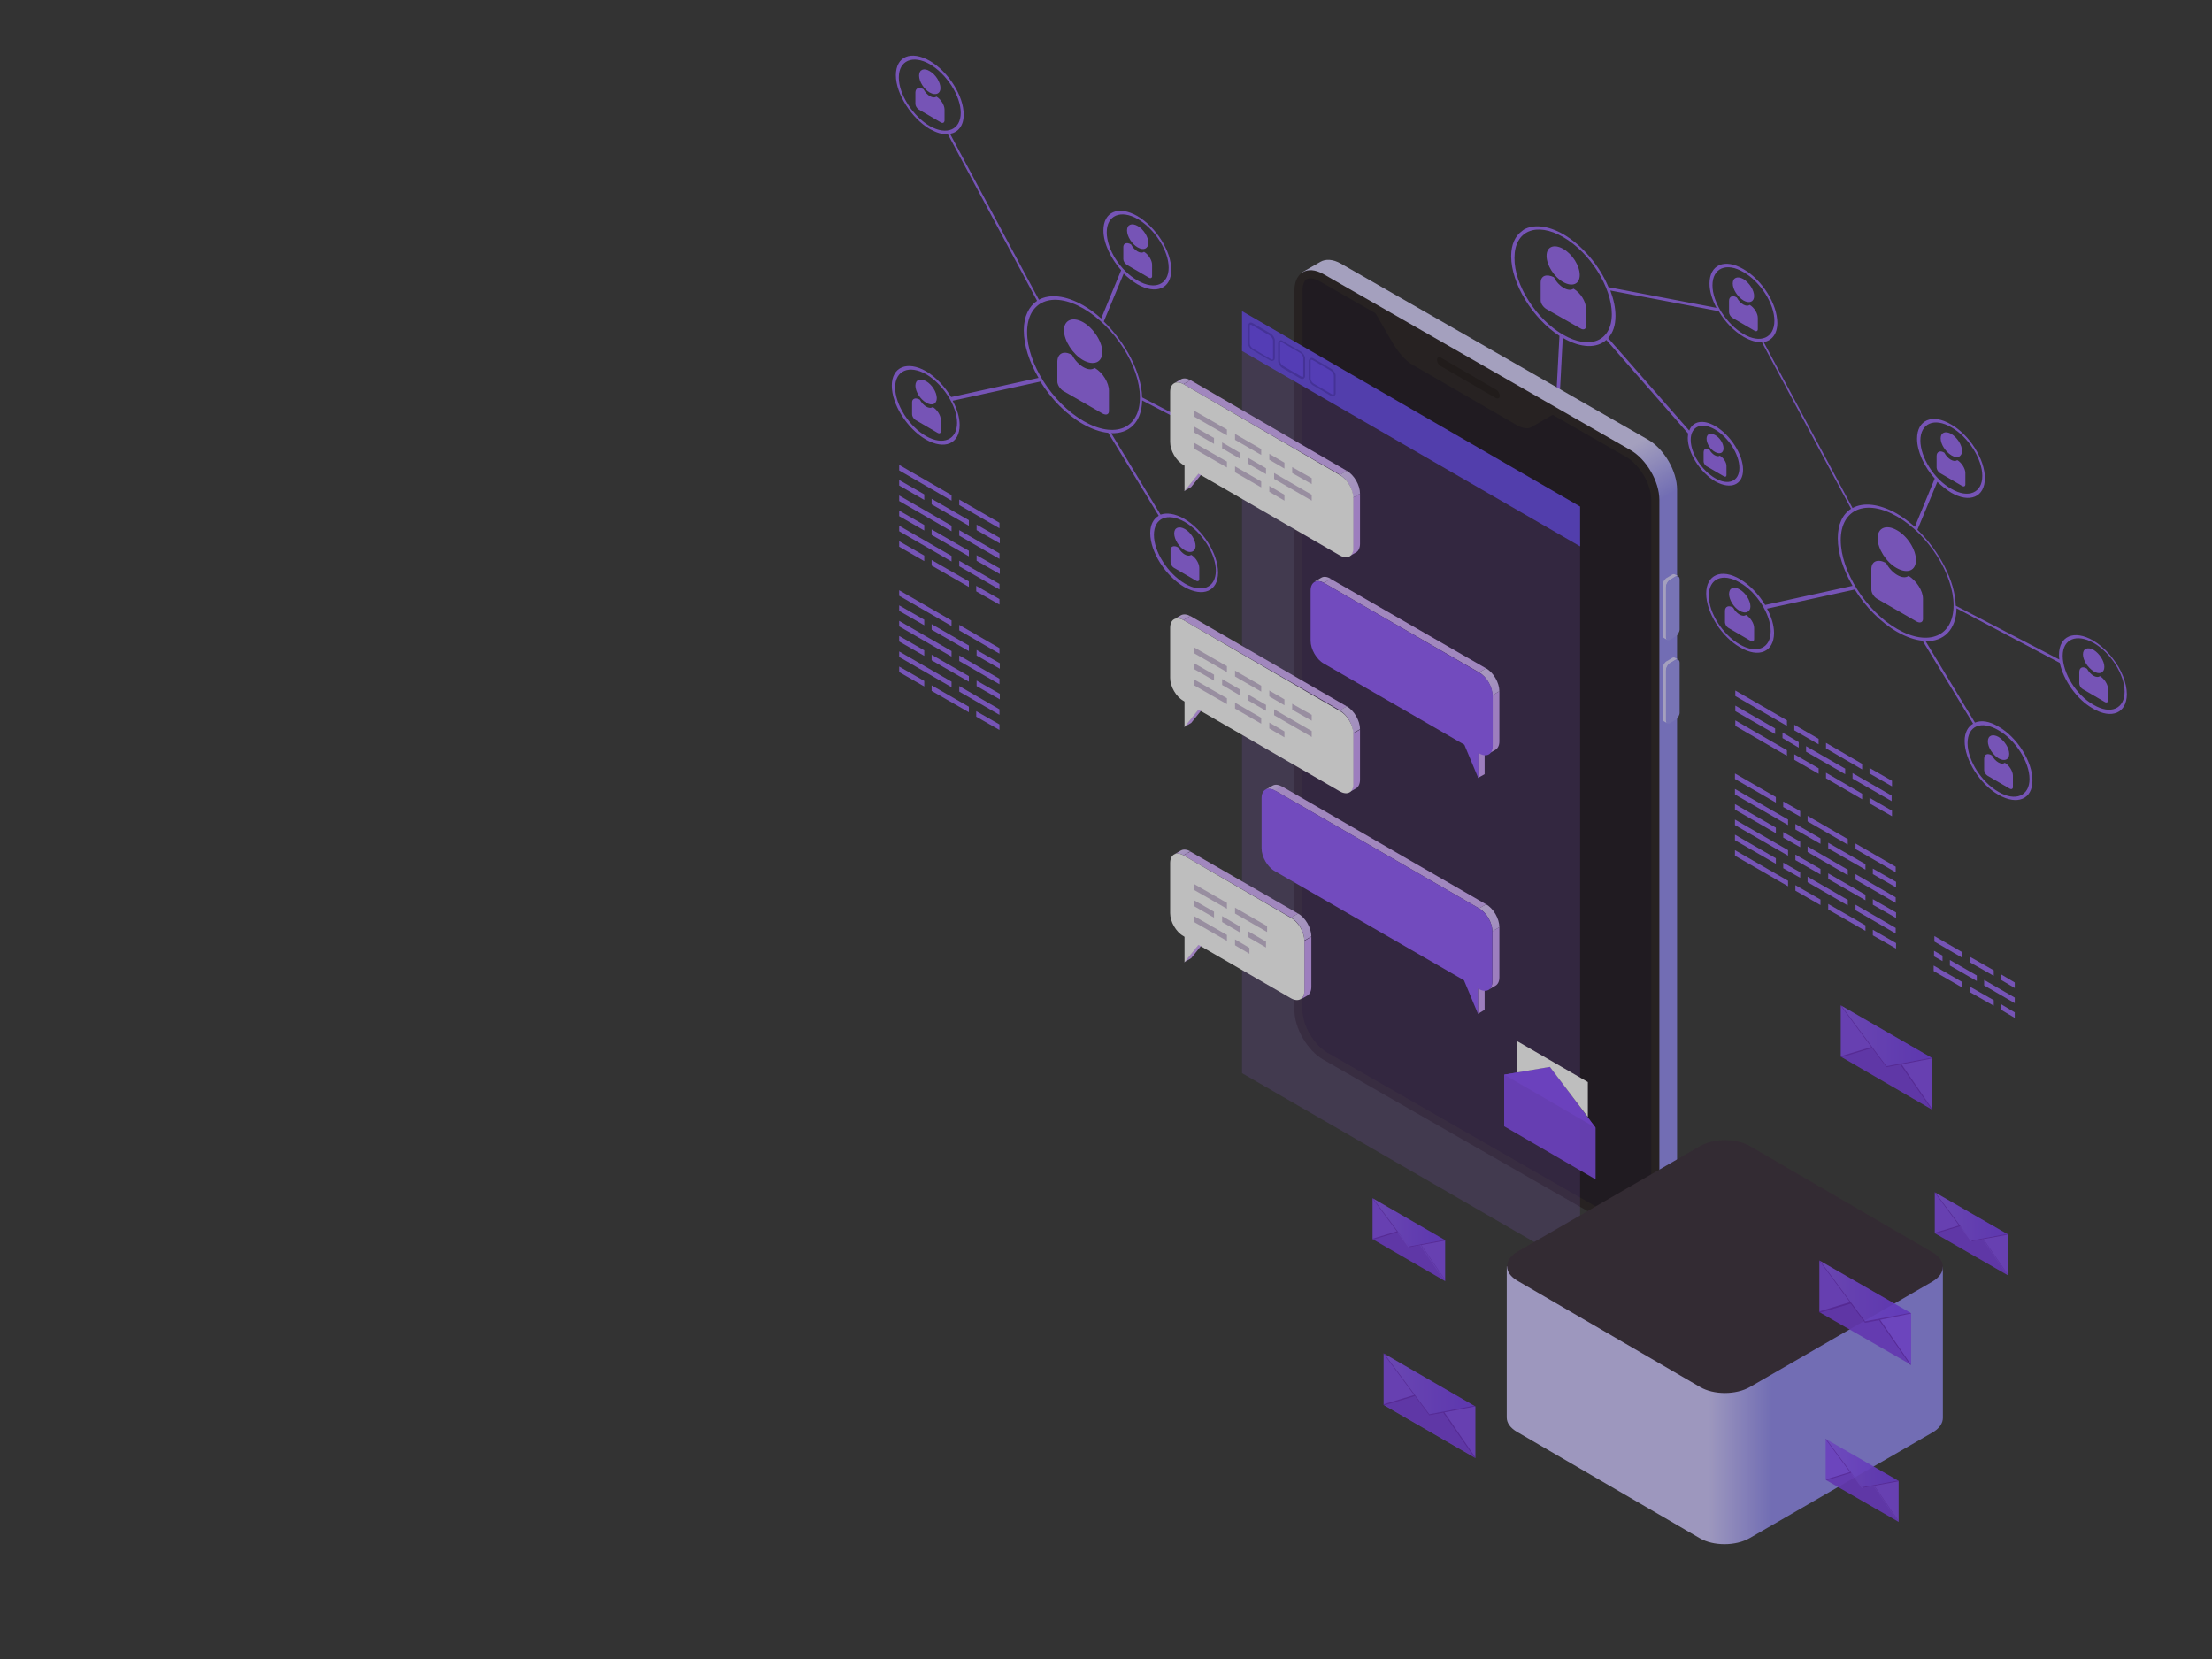 <?xml version="1.0" encoding="utf-8"?>
<!-- Generator: Adobe Illustrator 27.3.1, SVG Export Plug-In . SVG Version: 6.00 Build 0)  -->
<svg version="1.1" id="Ñëîé_1" xmlns="http://www.w3.org/2000/svg" xmlns:xlink="http://www.w3.org/1999/xlink" x="0px" y="0px"
	 viewBox="0 0 600 450" style="enable-background:new 0 0 600 450;" xml:space="preserve">
<rect x="0" y="0" width="600" height="450" fill="#333333" stroke="none"/>
<style type="text/css">
	.st0{opacity:0.68;}
	.st1{fill:#9564F4;}
	.st2{fill:url(#SVGID_1_);}
	.st3{fill:#211B1A;}
	.st4{fill:#181019;}
	.st5{enable-background:new    ;}
	.st6{fill:#D9D3FF;}
	.st7{fill:#9892F2;}
	.st8{fill:#191110;}
	.st9{opacity:0.2;fill:#A064FF;}
	.st10{fill:#6144E5;}
	.st11{fill:#4D32C6;}
	.st12{fill:#6342F2;}
	.st13{fill:url(#SVGID_00000096046077602514538550000015900692270490092979_);}
	.st14{fill:#CEA1FF;}
	.st15{fill:#D5AEFF;}
	.st16{fill:url(#SVGID_00000019656305468485872980000014203863479273245857_);}
	.st17{fill:#9057FF;}
	.st18{fill:url(#SVGID_00000151525065080851526150000005754992852104785300_);}
	.st19{fill:url(#SVGID_00000150065218323234952600000001641670246886188718_);}
	.st20{fill:#FFFFFF;}
	.st21{fill:url(#SVGID_00000028305518749932853990000016103452780008751785_);}
	.st22{fill:url(#SVGID_00000114063235304270098220000016081775111086043791_);}
	.st23{fill:url(#SVGID_00000057111572458446461300000001571305345335313067_);}
	.st24{fill:url(#SVGID_00000150085991429264885270000003331903888935764640_);}
	.st25{fill:url(#SVGID_00000172397877197540748180000005363585516713818288_);}
	.st26{fill:url(#SVGID_00000053520880567413095140000003021381060434676643_);}
	.st27{opacity:0.5;fill:#9373A8;}
	.st28{fill:url(#SVGID_00000122705990357625286900000003395118887286800278_);}
	.st29{fill:#342733;}
	.st30{opacity:0.9;fill:#8648FF;}
	.st31{opacity:0.5;fill:#50089B;}
	.st32{opacity:0.2;fill:url(#SVGID_00000062161402804471826200000017652269400281349283_);}
	.st33{opacity:0.2;fill:#4C089B;}
	.st34{opacity:0.2;fill:url(#SVGID_00000104697361419750607850000005718951055125570470_);}
	.st35{opacity:0.2;fill:url(#SVGID_00000094591911964852781470000003330205926683795099_);}
	.st36{opacity:0.2;fill:url(#SVGID_00000036238600980226485700000004473931590624069544_);}
	.st37{opacity:0.2;fill:url(#SVGID_00000106138024611393140360000017799281342519508642_);}
	.st38{opacity:0.2;fill:url(#SVGID_00000005978550622421502750000010493901894836072103_);}
</style>
<g id="_x33_" class="st0">
	<path class="st1" d="M471.9,165.7c-1.6-0.9-2.9-3-2.9-4.6c0-1.6,1.3-2.2,2.9-1.2c1.6,0.9,2.9,3,2.9,4.6
		C474.8,166,473.5,166.6,471.9,165.7z M545,204.5c0-1.6-1.3-3.6-2.9-4.6c-1.6-0.9-2.9-0.4-2.9,1.2c0,1.6,1.3,3.6,2.9,4.6
		C543.7,206.6,545,206.1,545,204.5z M428.5,74.6c0-2.5-2-5.7-4.5-7.1c-2.5-1.4-4.5-0.6-4.5,1.9s2,5.7,4.5,7.1
		C426.5,77.9,428.5,77.1,428.5,74.6z M418.3,122.7v3.1c0,0.5,0.4,1.2,0.9,1.5l6,3.5c0.5,0.3,0.9,0.1,0.9-0.4v-3.1
		c0-1.2-1-2.8-2.2-3.5c-0.9,0.7-2.6-0.3-3.5-2C419.3,121,418.3,121.5,418.3,122.7z M525.3,123.7v3.1c0,0.5,0.4,1.2,0.9,1.5l6,3.5
		c0.5,0.3,0.9,0.1,0.9-0.4v-3.1c0-1.2-1-2.8-2.2-3.5c-0.9,0.7-2.6-0.3-3.5-2C526.3,122.1,525.3,122.5,525.3,123.7z M532.2,122.3
		c0-1.6-1.3-3.6-2.9-4.6c-1.6-0.9-2.9-0.4-2.9,1.2s1.3,3.6,2.9,4.6C530.9,124.5,532.2,123.9,532.2,122.3z M421.8,113.8l1.2-22.7
		c-7.3-4.7-13.1-14.2-13.1-21.6c0-3.2,1.1-5.5,2.9-6.8l0.5-0.4c2.6-1.5,6.4-1.2,10.7,1.2c5.3,3.1,9.9,8.6,12.3,14.4l29.3,5.6
		c-1.2-2.2-1.9-4.5-1.9-6.6c0-5.1,4.1-6.9,9.2-3.9c5.1,2.9,9.2,9.5,9.2,14.6c0,3-1.5,4.8-3.7,5.2l24.1,45c2.9-1.6,7.2-1.2,12,1.5
		c1.7,1,3.3,2.2,4.9,3.6l5.4-13.1c-2.9-3.2-4.8-7.4-4.8-10.8c0-5.1,4.1-6.9,9.2-3.9c5.1,2.9,9.2,9.5,9.2,14.6s-4.1,6.9-9.2,3.9
		c-1.3-0.8-2.5-1.8-3.7-2.9l-5.4,13c5.9,5.7,10.2,13.8,10.4,20.6l28.1,14.6c-0.1-0.4-0.1-0.9-0.1-1.3c0-5.1,4.1-6.8,9.2-3.9
		c1.7,1,3.2,2.3,4.6,3.9l0.7,0.9c2.4,3,3.9,6.7,3.9,9.8c0,5.1-4.1,6.9-9.2,3.9c-4.4-2.5-8-7.7-9-12.4L530.7,165
		c-0.1,5.8-3.5,9.1-8.4,8.9l13.4,22.1c1.7-0.7,3.9-0.4,6.4,1.1c5.1,2.9,9.2,9.5,9.2,14.6s-4.1,6.8-9.2,3.9
		c-5.1-2.9-9.2-9.5-9.2-14.6c0-2.3,0.9-3.9,2.3-4.7l-13.7-22.5c-2.1-0.2-4.4-1-6.9-2.4c-4.5-2.6-8.6-6.8-11.5-11.5l-23.8,5.2
		c1.2,2.2,1.9,4.5,1.9,6.6c0,5.1-4.1,6.9-9.2,3.9c-5.1-2.9-9.2-9.5-9.2-14.6c0-5.1,4.1-6.9,9.2-3.9c2.7,1.6,5.1,4.2,6.8,7l23.7-5.2
		c-2.5-4.3-4-8.8-4-12.9c0-3.8,1.3-6.5,3.6-8l-24.2-45.2c-1.4,0.1-3.1-0.4-4.9-1.4c-2.7-1.6-5.1-4.1-6.8-7l-29.4-5.6
		c0.9,2.4,1.4,4.7,1.4,6.9c0,2.6-0.7,4.6-2,6l22,25.1c0.9-2.5,3.7-3.2,7.1-1.2c4.1,2.4,7.5,7.7,7.5,11.8c0,4.1-3.3,5.5-7.5,3.2
		c-4.1-2.4-7.5-7.7-7.5-11.8c0-0.4,0.1-0.8,0.1-1.2l-22.2-25.4c-2.5,2.3-6.8,2.3-11.7-0.5c0,0-0.1-0.1-0.1-0.1l-1.2,22.7
		c4.9,3.1,8.8,9.3,8.8,14.3c0,5.1-4.1,6.9-9.2,3.9c-5.1-2.9-9.2-9.5-9.2-14.6C413,112.9,416.9,111.2,421.8,113.8z M529.3,132.6
		c4.6,2.7,8.4,1.1,8.4-3.5c0-4.6-3.8-10.6-8.4-13.2c-4.6-2.7-8.4-1.1-8.4,3.6C520.9,124,524.6,130,529.3,132.6z M567.9,191.2
		c4.6,2.7,8.4,1.1,8.4-3.6c0-4.6-3.8-10.6-8.4-13.2s-8.4-1.1-8.4,3.5C559.5,182.6,563.2,188.6,567.9,191.2z M533.7,201.6
		c0,4.6,3.8,10.6,8.4,13.2c4.6,2.7,8.4,1.1,8.4-3.5c0-4.6-3.8-10.6-8.4-13.2C537.4,195.3,533.7,196.9,533.7,201.6z M471.9,158
		c-4.6-2.7-8.4-1.1-8.4,3.6c0,4.6,3.8,10.6,8.4,13.2c4.6,2.7,8.4,1.1,8.4-3.6C480.3,166.6,476.5,160.6,471.9,158z M499.3,146.5
		c0,8.4,6.8,19.2,15.3,24.1s15.3,2,15.3-6.4c0-8.4-6.8-19.2-15.3-24.1S499.3,138.1,499.3,146.5z M472.9,90.6
		c4.6,2.7,8.4,1.1,8.4-3.6c0-4.6-3.8-10.6-8.4-13.2c-4.6-2.7-8.4-1.1-8.4,3.6C464.5,82,468.3,87.9,472.9,90.6z M465.2,129.7
		c3.6,2.1,6.6,0.9,6.6-2.8s-3-8.3-6.6-10.4c-3.6-2.1-6.6-0.9-6.6,2.8C458.6,123,461.6,127.6,465.2,129.7z M424,90.8
		c7.3,4.2,13.2,1.7,13.2-5.6c0-7.3-5.9-16.7-13.2-20.9c-7.3-4.2-13.2-1.7-13.2,5.6C410.7,77.3,416.7,86.6,424,90.8z M422.2,131.6
		c4.6,2.7,8.4,1.1,8.4-3.5c0-4.6-3.8-10.6-8.4-13.2c-4.6-2.7-8.4-1.1-8.4,3.6C413.8,123,417.6,129,422.2,131.6z M564,182.3v3.1
		c0,0.5,0.4,1.2,0.9,1.5l6,3.5c0.5,0.3,0.9,0.1,0.9-0.4v-3.1c0-1.2-1-2.8-2.2-3.5c-0.9,0.7-2.6-0.3-3.5-2
		C564.9,180.6,564,181.1,564,182.3z M570.8,180.9c0-1.6-1.3-3.6-2.9-4.6c-1.6-0.9-2.9-0.4-2.9,1.2c0,1.6,1.3,3.6,2.9,4.6
		C569.5,183.1,570.8,182.5,570.8,180.9z M538.2,205.8v3.1c0,0.5,0.4,1.2,0.9,1.5l6,3.5c0.5,0.3,0.9,0.1,0.9-0.4v-3.1
		c0-1.2-1-2.8-2.2-3.5c-0.9,0.7-2.6-0.3-3.5-2C539.1,204.2,538.2,204.6,538.2,205.8z M417.9,76.7v4.8c0,0.8,0.7,1.8,1.5,2.3l9.3,5.3
		c0.8,0.5,1.5,0.2,1.5-0.6v-4.8c0-1.9-1.5-4.3-3.4-5.4c-1.3,1-4-0.5-5.3-3.1C419.4,74.2,417.9,74.8,417.9,76.7z M467.5,121.6
		c0-1.3-1-2.9-2.3-3.6c-1.3-0.7-2.3-0.3-2.3,1c0,1.3,1,2.9,2.3,3.6C466.5,123.3,467.5,122.9,467.5,121.6z M469,81.6v3.1
		c0,0.5,0.4,1.2,0.9,1.5l6,3.5c0.5,0.3,0.9,0.1,0.9-0.4v-3.1c0-1.2-1-2.8-2.2-3.5c-0.9,0.7-2.6-0.3-3.5-2C470,80,469,80.4,469,81.6z
		 M475.8,173.4v-3.1c0-1.2-1-2.8-2.2-3.5c-0.9,0.7-2.6-0.3-3.5-2c-1.2-0.7-2.2-0.3-2.2,0.9v3.1c0,0.5,0.4,1.2,0.9,1.5l6,3.5
		C475.4,174.1,475.8,173.9,475.8,173.4z M462.1,122.7v2.5c0,0.4,0.3,0.9,0.7,1.2l4.8,2.8c0.4,0.2,0.7,0.1,0.7-0.3v-2.5
		c0-1-0.8-2.2-1.8-2.8c-0.7,0.5-2.1-0.3-2.8-1.6C462.9,121.4,462.1,121.7,462.1,122.7z M519.7,151.9c0-2.8-2.3-6.5-5.2-8.1
		c-2.8-1.6-5.2-0.7-5.2,2.2c0,2.8,2.3,6.5,5.2,8.1C517.4,155.7,519.7,154.8,519.7,151.9z M475.8,80.3c0-1.6-1.3-3.6-2.9-4.6
		c-1.6-0.9-2.9-0.4-2.9,1.2s1.3,3.6,2.9,4.6C474.5,82.4,475.8,81.9,475.8,80.3z M425.1,121.3c0-1.6-1.3-3.6-2.9-4.6
		c-1.6-0.9-2.9-0.4-2.9,1.2s1.3,3.6,2.9,4.6C423.8,123.5,425.1,122.9,425.1,121.3z M507.6,154.4v5.5c0,0.9,0.7,2.1,1.7,2.6l10.6,6.1
		c0.9,0.5,1.7,0.2,1.7-0.7v-5.5c0-2.2-1.8-4.9-3.9-6.2c-1.5,1.2-4.6-0.6-6.1-3.5C509.3,151.5,507.6,152.2,507.6,154.4z"/>
	<g>
		<path class="st1" d="M255.2,33.2l-6-3.5c-0.5-0.3-0.9-1-0.9-1.5v-3.1c0-1.2,1-1.6,2.2-0.9c0.9,1.7,2.6,2.7,3.5,2
			c1.2,0.7,2.2,2.3,2.2,3.5v3.1C256.1,33.3,255.7,33.5,255.2,33.2z"/>
		<path class="st1" d="M252.2,25.1c-1.6-0.9-2.9-3-2.9-4.6s1.3-2.2,2.9-1.2c1.6,0.9,2.9,3,2.9,4.6C255.1,25.4,253.8,26,252.2,25.1z"
			/>
		<path class="st1" d="M306.8,66.3c0.9,1.7,2.6,2.7,3.5,2c1.2,0.7,2.2,2.3,2.2,3.5v3.1c0,0.5-0.4,0.7-0.9,0.4l-6-3.5
			c-0.5-0.3-0.9-1-0.9-1.5v-3.1C304.6,66,305.6,65.6,306.8,66.3z"/>
		<path class="st1" d="M308.6,67.1c-1.6-0.9-2.9-3-2.9-4.6c0-1.6,1.3-2.1,2.9-1.2c1.6,0.9,2.9,3,2.9,4.6
			C311.4,67.5,310.2,68,308.6,67.1z"/>
		<path class="st1" d="M321.4,149.3c-1.6-0.9-2.9-3-2.9-4.6c0-1.6,1.3-2.1,2.9-1.2c1.6,0.9,2.9,3,2.9,4.6
			C324.3,149.6,323,150.2,321.4,149.3z"/>
		<path class="st1" d="M251.2,109.2c-1.6-0.9-2.9-3-2.9-4.6s1.3-2.1,2.9-1.2c1.6,0.9,2.9,3,2.9,4.6S252.8,110.2,251.2,109.2z"/>
		<path class="st1" d="M249.5,108.4c0.9,1.7,2.6,2.7,3.5,2c1.2,0.7,2.2,2.3,2.2,3.5v3.1c0,0.5-0.4,0.7-0.9,0.4l-6-3.5
			c-0.5-0.3-0.9-1-0.9-1.5v-3.1C247.3,108.2,248.2,107.7,249.5,108.4z"/>
		<path class="st1" d="M241.9,104.6c0,5.1,4.1,11.6,9.2,14.6c5.1,2.9,9.2,1.2,9.2-3.9c0-2.1-0.7-4.4-1.9-6.6l23.8-5.2
			c2.9,4.7,7,8.9,11.5,11.5c2.5,1.4,4.8,2.2,6.9,2.4l13.7,22.5c-1.4,0.8-2.3,2.4-2.3,4.7c0,5.1,4.1,11.6,9.2,14.6
			c5.1,2.9,9.2,1.2,9.2-3.9c0-5.1-4.1-11.6-9.2-14.6c-2.5-1.4-4.8-1.7-6.4-1.1l-13.4-22.1c4.9,0.2,8.3-3,8.4-8.9l26.3,13.7v-0.8
			l-26.3-13.7c-0.2-6.8-4.5-14.9-10.4-20.6l5.4-13c1.1,1.1,2.4,2.1,3.7,2.9c5.1,2.9,9.2,1.2,9.2-3.9c0-5.1-4.1-11.6-9.2-14.6
			c-5.1-2.9-9.2-1.2-9.2,3.9c0,3.5,2,7.6,4.8,10.8l-5.4,13.1c-1.5-1.4-3.2-2.6-4.9-3.6c-4.8-2.7-9-3.1-12-1.5l-24.1-45
			c2.2-0.4,3.7-2.2,3.7-5.2c0-5.1-4.1-11.6-9.2-14.6c-5.1-2.9-9.2-1.2-9.2,3.9c0,5.2,4.4,11.8,9.2,14.6c1.8,1,3.4,1.5,4.9,1.4
			l24.2,45.2c-2.2,1.5-3.6,4.2-3.6,8c0,4.1,1.5,8.6,4,12.9l-23.7,5.2c-1.7-2.8-4.1-5.4-6.8-7C246.1,97.8,241.9,99.5,241.9,104.6z
			 M252.2,34.2c-4.6-2.7-8.4-8.6-8.4-13.2c0-4.6,3.8-6.2,8.4-3.6c4.6,2.7,8.4,8.6,8.4,13.2C260.6,35.2,256.8,36.8,252.2,34.2z
			 M300.2,63c0-4.6,3.8-6.2,8.4-3.6c4.6,2.7,8.4,8.6,8.4,13.2c0,4.6-3.8,6.2-8.4,3.5C303.9,73.5,300.2,67.6,300.2,63z M321.4,141.6
			c4.6,2.7,8.4,8.6,8.4,13.2c0,4.6-3.8,6.2-8.4,3.5c-4.6-2.7-8.4-8.6-8.4-13.2C313,140.5,316.7,138.9,321.4,141.6z M278.6,90.1
			c0-8.4,6.8-11.3,15.3-6.4c8.4,4.9,15.3,15.6,15.3,24.1s-6.8,11.3-15.3,6.4C285.4,109.3,278.6,98.5,278.6,90.1z M242.8,105.1
			c0-4.6,3.8-6.2,8.4-3.6c4.6,2.7,8.4,8.6,8.4,13.2c0,4.6-3.8,6.2-8.4,3.6S242.8,109.7,242.8,105.1z"/>
		<path class="st1" d="M319.6,148.5c0.9,1.7,2.6,2.7,3.5,2c1.2,0.7,2.2,2.3,2.2,3.5v3.1c0,0.5-0.4,0.7-0.9,0.4l-6-3.5
			c-0.5-0.3-0.9-1-0.9-1.5v-3.1C317.4,148.2,318.4,147.8,319.6,148.5z"/>
		<path class="st1" d="M290.8,96.3c1.5,2.9,4.6,4.7,6.1,3.5c2.2,1.2,3.9,4,3.9,6.2v5.5c0,0.9-0.7,1.2-1.7,0.7l-10.6-6.1
			c-0.9-0.5-1.7-1.7-1.7-2.6v-5.5C286.9,95.8,288.6,95,290.8,96.3z"/>
		<path class="st1" d="M293.8,97.7c-2.8-1.6-5.2-5.3-5.2-8.1c0-2.8,2.3-3.8,5.2-2.2c2.8,1.6,5.2,5.3,5.2,8.1S296.7,99.3,293.8,97.7z
			"/>
	</g>
	<g>
		<g>
			<g>
				<g>
					<g>
						<g>
							
								<linearGradient id="SVGID_1_" gradientUnits="userSpaceOnUse" x1="503.397" y1="335.634" x2="519.981" y2="335.634" gradientTransform="matrix(-0.5 -0.866 0.866 -0.5 370.179 763.11)">
								<stop  offset="0" style="stop-color:#8F89F0"/>
								<stop  offset="1" style="stop-color:#D9D3FF"/>
							</linearGradient>
							<path class="st2" d="M447.7,335.7l4.9-2.8c1.4-0.8,2.3-2.6,2.3-5.1v-195c0-5-3.5-11-7.8-13.5l-83.4-47.8
								c-2.1-1.2-4.1-1.3-5.5-0.5l-4.9,2.8L447.7,335.7z"/>
							<g>
								<path class="st3" d="M351.1,78.9c0-5,3.5-7,7.8-4.6l83.4,47.8c4.3,2.5,7.8,8.5,7.8,13.5v195c0,5-3.5,7-7.8,4.6l-83.4-47.8
									c-4.3-2.5-7.8-8.5-7.8-13.5V78.9z"/>
								<path class="st4" d="M445.9,129c1.3,2.2,2,4.6,2,6.6l0,195c0,1.6-0.4,2.8-1.2,3.2c-0.8,0.4-2,0.2-3.3-0.5L360,285.5
									c-1.7-1-3.4-2.8-4.7-5c-1.3-2.2-2-4.6-2-6.6l0-195c0-1.6,0.4-2.8,1.2-3.2c0.8-0.4,2-0.2,3.3,0.5l83.4,47.8
									C442.9,125,444.6,126.8,445.9,129z"/>
							</g>
							<path class="st3" d="M421.7,112.2l-6.4,3.7c-0.9,0.5-2.3,0.3-3.9-0.6l-28.5-16.5c-1.7-1-3.8-3.4-5.5-6.4l-5.2-9L421.7,112.2z
								"/>
							<g>
								<g class="st5">
									<path class="st6" d="M451.5,179.9c-0.2,0.2-0.3,0.5-0.4,0.8c-0.1,0.2-0.1,0.5-0.1,0.7l0,13.5c0,0.4,0.1,0.6,0.4,0.8
										l0.9,0.5c-0.2-0.1-0.4-0.4-0.4-0.8l0-13.5c0-0.2,0-0.4,0.1-0.7c0.1-0.3,0.2-0.5,0.4-0.8c0.2-0.3,0.4-0.5,0.7-0.6l1.3-0.8
										c0.3-0.2,0.6-0.2,0.8-0.1l-0.9-0.5c-0.2-0.1-0.5-0.1-0.8,0.1l-1.3,0.8C451.9,179.4,451.7,179.6,451.5,179.9z"/>
									<path class="st7" d="M451.9,181.9l0,13.5c0,0.8,0.5,1.1,1.2,0.7l1.3-0.8c0.7-0.4,1.2-1.3,1.2-2v-13.5
										c0-0.8-0.5-1.1-1.2-0.7l-1.3,0.8C452.5,180.2,451.9,181.1,451.9,181.9z"/>
								</g>
								<g class="st5">
									<path class="st6" d="M451.5,157.3c-0.2,0.2-0.3,0.5-0.4,0.8c-0.1,0.2-0.1,0.5-0.1,0.7l0,13.5c0,0.4,0.1,0.6,0.4,0.8
										l0.9,0.5c-0.2-0.1-0.4-0.4-0.4-0.8l0-13.5c0-0.2,0-0.4,0.1-0.7c0.1-0.3,0.2-0.5,0.4-0.8c0.2-0.3,0.4-0.5,0.7-0.6l1.3-0.8
										c0.3-0.2,0.6-0.2,0.8-0.1l-0.9-0.5c-0.2-0.1-0.5-0.1-0.8,0.1l-1.3,0.8C451.9,156.8,451.7,157.1,451.5,157.3z"/>
									<path class="st7" d="M451.9,159.3l0,13.5c0,0.8,0.5,1.1,1.2,0.7l1.3-0.8c0.7-0.4,1.2-1.3,1.2-2v-13.5
										c0-0.8-0.5-1.1-1.2-0.7l-1.3,0.8C452.5,157.6,451.9,158.5,451.9,159.3z"/>
								</g>
							</g>
						</g>
						<path class="st8" d="M406.8,107.4c0-0.6-0.4-1.4-1-1.7l-15-8.7c-0.5-0.3-1-0.1-1,0.6s0.4,1.4,1,1.7l15,8.7
							C406.3,108.2,406.8,108,406.8,107.4z"/>
					</g>
				</g>
				<g>
					<polygon class="st9" points="336.9,291.1 428.6,344.1 428.6,146.7 336.9,93.7 					"/>
					<g>
						<polygon class="st10" points="336.9,95.2 428.6,148.2 428.6,137.4 336.9,84.4 						"/>
						<path class="st11" d="M338.9,87.6c0.3-0.2,0.6-0.1,1,0.1l4.8,2.8c0.6,0.4,1.1,1.2,1.1,1.8v4.8c0,0.3-0.1,0.6-0.4,0.7
							c-0.1,0.1-0.2,0.1-0.4,0.1c-0.2,0-0.4-0.1-0.6-0.2l-4.8-2.8c-0.6-0.4-1.1-1.2-1.1-1.8v-4.8C338.5,88,338.7,87.8,338.9,87.6z
							 M347.1,92.4c-0.2,0.1-0.4,0.4-0.4,0.7V98c0,0.6,0.5,1.4,1.1,1.8l4.8,2.8c0.2,0.1,0.4,0.2,0.6,0.2c0.1,0,0.3,0,0.4-0.1
							c0.2-0.1,0.4-0.4,0.4-0.7v-4.8c0-0.6-0.5-1.4-1.1-1.8l-4.8-2.8C347.8,92.3,347.4,92.2,347.1,92.4z M355.4,97.2
							c-0.2,0.1-0.4,0.4-0.4,0.7v4.8c0,0.6,0.5,1.4,1.1,1.8l4.8,2.8c0.2,0.1,0.4,0.2,0.6,0.2c0.1,0,0.3,0,0.4-0.1
							c0.2-0.1,0.4-0.4,0.4-0.7v-4.8c0-0.6-0.5-1.4-1.1-1.8l-4.8-2.8C356,97,355.7,97,355.4,97.2z"/>
						<path class="st12" d="M339,88.4c0-0.1,0-0.3,0.1-0.3c0,0,0.1,0,0.1,0c0.1,0,0.2,0,0.4,0.1l4.8,2.8c0.5,0.3,0.9,0.9,0.9,1.4
							v4.8c0,0.1,0,0.3-0.1,0.3c-0.1,0.1-0.3,0-0.5-0.1l-4.8-2.8c-0.5-0.3-0.9-0.9-0.9-1.4V88.4z M347.2,93.1c0-0.1,0-0.3,0.1-0.3
							c0,0,0.1,0,0.1,0c0.1,0,0.2,0,0.4,0.1l4.8,2.8c0.5,0.3,0.9,0.9,0.9,1.4v4.8c0,0.1,0,0.3-0.1,0.3c-0.1,0.1-0.3,0-0.5-0.1
							l-4.8-2.8c-0.5-0.3-0.9-0.9-0.9-1.4V93.1z M355.5,97.9c0-0.1,0-0.3,0.1-0.3c0,0,0.1,0,0.1,0c0.1,0,0.2,0,0.4,0.1l4.8,2.8
							c0.5,0.3,0.9,0.9,0.9,1.4v4.8c0,0.1,0,0.3-0.1,0.3c-0.1,0.1-0.3,0-0.5-0.1l-4.8-2.8c-0.5-0.3-0.9-0.9-0.9-1.4V97.9z"/>
					</g>
				</g>
			</g>
			<g>
				<g>
					<g>
						
							<linearGradient id="SVGID_00000000208067097040693640000016510609259733443502_" gradientUnits="userSpaceOnUse" x1="388.134" y1="213.096" x2="387.383" y2="214.398" gradientTransform="matrix(-1 0 0 1 733.259 0)">
							<stop  offset="0" style="stop-color:#DEC7FF"/>
							<stop  offset="1" style="stop-color:#D5B7FF"/>
						</linearGradient>
						<path style="fill:url(#SVGID_00000000208067097040693640000016510609259733443502_);" d="M345.2,213.1
							c0.7-0.4,1.6-0.3,2.6,0.3l-1.9,1.1c-1-0.6-1.9-0.6-2.6-0.3L345.2,213.1z"/>
						<polygon class="st14" points="400.9,268.1 402.7,267 402.7,273.9 400.9,275 						"/>
						<path class="st14" d="M404.8,266.2l0-13.6l1.9-1.1l0,13.6c0,1.1-0.4,1.9-1.1,2.3l-1.9,1.1
							C404.4,268.1,404.8,267.3,404.8,266.2z"/>
						<polygon class="st15" points="347.7,213.3 403.1,245.3 401.2,246.4 345.8,214.4 						"/>
						
							<linearGradient id="SVGID_00000144317296722356229380000014075695320915795842_" gradientUnits="userSpaceOnUse" x1="330.74" y1="245.621" x2="327.151" y2="251.836" gradientTransform="matrix(-1 0 0 1 733.259 0)">
							<stop  offset="0" style="stop-color:#DEC7FF"/>
							<stop  offset="1" style="stop-color:#D5B7FF"/>
						</linearGradient>
						<path style="fill:url(#SVGID_00000144317296722356229380000014075695320915795842_);" d="M403.1,245.3c2,1.1,3.6,3.9,3.6,6.2
							l-1.9,1.1c0-2.3-1.6-5.1-3.6-6.2L403.1,245.3z"/>
						<path class="st17" d="M345.8,214.4c-2-1.1-3.6-0.2-3.6,2.1l0,13.6c0,2.3,1.6,5.1,3.6,6.2l51.3,29.6l3.8,9.1l0-6.9l0.3,0.2
							c2,1.1,3.6,0.2,3.6-2.1l0-13.6c0-2.3-1.6-5.1-3.6-6.2L345.8,214.4z"/>
					</g>
					<g>
						<polygon class="st14" points="325,192.5 326.9,191.4 323.1,196.1 321.2,197.2 						"/>
						
							<linearGradient id="SVGID_00000028307038232670277860000012318416709353824657_" gradientUnits="userSpaceOnUse" x1="412.987" y1="166.882" x2="412.238" y2="168.179" gradientTransform="matrix(-1 0 0 1 733.259 0)">
							<stop  offset="0" style="stop-color:#DEC7FF"/>
							<stop  offset="1" style="stop-color:#D5B7FF"/>
						</linearGradient>
						<path style="fill:url(#SVGID_00000028307038232670277860000012318416709353824657_);" d="M320.3,166.9
							c0.7-0.4,1.6-0.3,2.6,0.2l-1.9,1.1c-1-0.6-1.9-0.6-2.6-0.2L320.3,166.9z"/>
						<path class="st14" d="M367,212.6l0-13.6l1.9-1.1l0,13.6c0,1.1-0.4,1.9-1,2.3l-1.9,1.1C366.6,214.5,367,213.7,367,212.6z"/>
						<polygon class="st15" points="322.9,167.1 365.3,191.6 363.5,192.7 321,168.2 						"/>
						
							<linearGradient id="SVGID_00000068674958148860164150000014900047551651371442_" gradientUnits="userSpaceOnUse" x1="368.482" y1="191.965" x2="364.894" y2="198.18" gradientTransform="matrix(-1 0 0 1 733.259 0)">
							<stop  offset="0" style="stop-color:#DEC7FF"/>
							<stop  offset="1" style="stop-color:#D5B7FF"/>
						</linearGradient>
						<path style="fill:url(#SVGID_00000068674958148860164150000014900047551651371442_);" d="M365.3,191.6c2,1.1,3.6,3.9,3.6,6.2
							l-1.9,1.1c0-2.3-1.6-5.1-3.6-6.2L365.3,191.6z"/>
						<path class="st20" d="M321,168.2c-2-1.1-3.6-0.2-3.6,2.1l0,13.6c0,2.3,1.6,5.1,3.6,6.2l0.3,0.2l0,6.9l3.8-4.7l38.4,22.2
							c2,1.1,3.6,0.2,3.6-2l0-13.6c0-2.3-1.6-5.1-3.6-6.2L321,168.2z"/>
					</g>
					<g>
						<polygon class="st14" points="325,256.3 326.9,255.2 323.1,259.9 321.2,261 						"/>
						
							<linearGradient id="SVGID_00000170963705592986608880000016584156650835943049_" gradientUnits="userSpaceOnUse" x1="412.987" y1="230.725" x2="412.238" y2="232.022" gradientTransform="matrix(-1 0 0 1 733.259 0)">
							<stop  offset="0" style="stop-color:#DEC7FF"/>
							<stop  offset="1" style="stop-color:#D5B7FF"/>
						</linearGradient>
						<path style="fill:url(#SVGID_00000170963705592986608880000016584156650835943049_);" d="M320.3,230.7
							c0.7-0.4,1.6-0.3,2.6,0.2L321,232c-1-0.6-1.9-0.6-2.6-0.2L320.3,230.7z"/>
						<path class="st14" d="M353.8,268.8l0-13.6l1.9-1.1l0,13.6c0,1.1-0.4,1.9-1,2.3l-1.9,1.1C353.4,270.7,353.8,269.9,353.8,268.8z
							"/>
						<polygon class="st15" points="322.9,231 352.1,247.8 350.2,248.9 321,232 						"/>
						
							<linearGradient id="SVGID_00000142860510377574192460000001242694345069012137_" gradientUnits="userSpaceOnUse" x1="381.735" y1="248.156" x2="378.147" y2="254.371" gradientTransform="matrix(-1 0 0 1 733.259 0)">
							<stop  offset="0" style="stop-color:#DEC7FF"/>
							<stop  offset="1" style="stop-color:#D5B7FF"/>
						</linearGradient>
						<path style="fill:url(#SVGID_00000142860510377574192460000001242694345069012137_);" d="M352.1,247.8c2,1.1,3.6,3.9,3.6,6.2
							l-1.9,1.1c0-2.3-1.6-5.1-3.6-6.2L352.1,247.8z"/>
						<path class="st20" d="M321,232c-2-1.1-3.6-0.2-3.6,2.1l0,13.6c0,2.3,1.6,5.1,3.6,6.2l0.3,0.2l0,6.9l3.8-4.7l25.1,14.5
							c2,1.1,3.6,0.2,3.6-2l0-13.6c0-2.3-1.6-5.1-3.6-6.2L321,232z"/>
					</g>
					<g>
						
							<linearGradient id="SVGID_00000110443346399714843900000006094910110334927037_" gradientUnits="userSpaceOnUse" x1="374.926" y1="156.748" x2="374.175" y2="158.05" gradientTransform="matrix(-1 0 0 1 733.259 0)">
							<stop  offset="0" style="stop-color:#DEC7FF"/>
							<stop  offset="1" style="stop-color:#D5B7FF"/>
						</linearGradient>
						<path style="fill:url(#SVGID_00000110443346399714843900000006094910110334927037_);" d="M358.4,156.7
							c0.7-0.4,1.6-0.3,2.6,0.3l-1.9,1.1c-1-0.6-1.9-0.6-2.6-0.3L358.4,156.7z"/>
						<polygon class="st14" points="400.9,204.1 402.7,203 402.7,210 400.9,211 						"/>
						<path class="st14" d="M404.8,202.2l0-13.6l1.9-1.1l0,13.6c0,1.1-0.4,1.9-1.1,2.3l-1.9,1.1
							C404.4,204.2,404.8,203.4,404.8,202.2z"/>
						<polygon class="st15" points="360.9,157 403.1,181.3 401.2,182.4 359.1,158.1 						"/>
						
							<linearGradient id="SVGID_00000135650599441592088920000001029255415380906901_" gradientUnits="userSpaceOnUse" x1="330.74" y1="181.648" x2="327.151" y2="187.863" gradientTransform="matrix(-1 0 0 1 733.259 0)">
							<stop  offset="0" style="stop-color:#DEC7FF"/>
							<stop  offset="1" style="stop-color:#D5B7FF"/>
						</linearGradient>
						<path style="fill:url(#SVGID_00000135650599441592088920000001029255415380906901_);" d="M403.1,181.3c2,1.1,3.6,3.9,3.6,6.2
							l-1.9,1.1c0-2.3-1.6-5.1-3.6-6.2L403.1,181.3z"/>
						<path class="st17" d="M359.1,158.1c-2-1.1-3.6-0.2-3.6,2.1l0,13.6c0,2.3,1.6,5.1,3.6,6.2l38.1,22l3.8,9.1l0-6.9l0.3,0.2
							c2,1.1,3.6,0.2,3.6-2.1l0-13.6c0-2.3-1.6-5.1-3.6-6.2L359.1,158.1z"/>
					</g>
					<g>
						<polygon class="st14" points="325,128.5 326.9,127.4 323.1,132.1 321.2,133.2 						"/>
						
							<linearGradient id="SVGID_00000062180786267682173820000003782520599309979296_" gradientUnits="userSpaceOnUse" x1="412.987" y1="102.908" x2="412.238" y2="104.206" gradientTransform="matrix(-1 0 0 1 733.259 0)">
							<stop  offset="0" style="stop-color:#DEC7FF"/>
							<stop  offset="1" style="stop-color:#D5B7FF"/>
						</linearGradient>
						<path style="fill:url(#SVGID_00000062180786267682173820000003782520599309979296_);" d="M320.3,102.9
							c0.7-0.4,1.6-0.3,2.6,0.2l-1.9,1.1c-1-0.6-1.9-0.6-2.6-0.2L320.3,102.9z"/>
						<path class="st14" d="M367,148.6l0-13.6l1.9-1.1l0,13.6c0,1.1-0.4,1.9-1,2.3l-1.9,1.1C366.6,150.5,367,149.7,367,148.6z"/>
						<polygon class="st15" points="322.9,103.1 365.3,127.7 363.5,128.8 321,104.2 						"/>
						
							<linearGradient id="SVGID_00000041274359175940309990000014593635436291417246_" gradientUnits="userSpaceOnUse" x1="368.482" y1="127.992" x2="364.894" y2="134.207" gradientTransform="matrix(-1 0 0 1 733.259 0)">
							<stop  offset="0" style="stop-color:#DEC7FF"/>
							<stop  offset="1" style="stop-color:#D5B7FF"/>
						</linearGradient>
						<path style="fill:url(#SVGID_00000041274359175940309990000014593635436291417246_);" d="M365.3,127.7c2,1.1,3.6,3.9,3.6,6.2
							l-1.9,1.1c0-2.3-1.6-5.1-3.6-6.2L365.3,127.7z"/>
						<path class="st20" d="M321,104.2c-2-1.1-3.6-0.2-3.6,2.1l0,13.6c0,2.3,1.6,5.1,3.6,6.2l0.3,0.2l0,6.9l3.8-4.7l38.4,22.2
							c2,1.1,3.6,0.2,3.6-2l0-13.6c0-2.3-1.6-5.1-3.6-6.2L321,104.2z"/>
					</g>
				</g>
				<g>
					<path class="st27" d="M350.5,128.3l5.3,3v-1.6l-5.3-3V128.3z M348.4,125.5l-4.1-2.4v1.6l4.1,2.4V125.5z M342.1,121.8l-7.1-4.1
						v1.6l7.1,4.1V121.8z M332.8,116.5l-8.9-5.1v1.6l8.9,5.1V116.5z M345.6,129.9l10.2,5.9v-1.6l-10.2-5.9V129.9z M338.4,125.7
						l5,2.9V127l-5-2.9V125.7z M336.3,122.8l-4.8-2.8v1.6l4.8,2.8V122.8z M329.3,118.8l-5.4-3.1v1.6l5.4,3.1V118.8z M348.4,134.2
						l-4.1-2.4v1.6l4.1,2.4V134.2z M342.1,130.6l-7.1-4.1v1.6l7.1,4.1V130.6z M332.8,125.2l-8.9-5.1v1.6l8.9,5.1V125.2z"/>
					<path class="st27" d="M350.5,192.5l5.3,3v-1.6l-5.3-3V192.5z M348.4,189.7l-4.1-2.4v1.6l4.1,2.4V189.7z M342.1,186l-7.1-4.1
						v1.6l7.1,4.1V186z M332.8,180.7l-8.9-5.1v1.6l8.9,5.1V180.7z M345.6,194l10.2,5.9v-1.6l-10.2-5.9V194z M338.4,189.9l5,2.9v-1.6
						l-5-2.9V189.9z M336.3,187l-4.8-2.8v1.6l4.8,2.8V187z M329.3,183l-5.4-3.1v1.6l5.4,3.1V183z M348.4,198.4l-4.1-2.4v1.6l4.1,2.4
						V198.4z M342.1,194.7l-7.1-4.1v1.6l7.1,4.1V194.7z M332.8,189.4l-8.9-5.1v1.6l8.9,5.1V189.4z"/>
					<path class="st27" d="M343.7,251.2l-8.7-5v1.6l8.7,5V251.2z M332.8,244.9l-8.9-5.1v1.6l8.9,5.1V244.9z M338.4,254.1l5,2.9v-1.6
						l-5-2.9V254.1z M336.3,251.3l-4.8-2.8v1.6l4.8,2.8V251.3z M329.3,247.3l-5.4-3.1v1.6l5.4,3.1V247.3z M338.9,257.1l-3.9-2.3v1.6
						l3.9,2.3V257.1z M332.8,253.6l-8.9-5.1v1.6l8.9,5.1V253.6z"/>
				</g>
			</g>
		</g>
		<g>
			<g class="st5">
				
					<linearGradient id="SVGID_00000080201832671148650640000002475432822827104162_" gradientUnits="userSpaceOnUse" x1="252.756" y1="381.135" x2="269.641" y2="381.135" gradientTransform="matrix(-1 0 0 1 733.259 0)">
					<stop  offset="0" style="stop-color:#8F89F0"/>
					<stop  offset="1" style="stop-color:#CEC6FF"/>
				</linearGradient>
				<path style="fill:url(#SVGID_00000080201832671148650640000002475432822827104162_);" d="M527,343.6l0,41c0,1.4-0.9,2.9-2.9,4
					l-49.5,28.6c-3.8,2.2-9.9,2.2-13.6,0l-49.5-28.8c-1.9-1.1-2.8-2.5-2.8-3.9l0-41L527,343.6z"/>
				<path class="st29" d="M411.6,339.5l49.5-28.6c3.8-2.2,9.9-2.2,13.6,0l49.5,28.8c3.8,2.2,3.7,5.7,0,7.9l-49.5,28.6
					c-3.8,2.2-9.9,2.2-13.6,0l-49.5-28.8C407.8,345.2,407.9,341.7,411.6,339.5z"/>
			</g>
			<g>
				<g>
					<polygon class="st30" points="420.4,289.4 432.8,305.9 432.8,319.9 408,305.5 408,291.5 					"/>
					<polygon class="st30" points="420.4,289.4 432.8,305.9 408,291.5 					"/>
					<polygon class="st20" points="420.4,289.4 411.5,290.9 411.5,282.4 430.7,293.5 430.7,303 					"/>
				</g>
			</g>
			<g>
				<g>
					<g>
						<polygon class="st30" points="375.3,381.1 400.2,395.5 400.2,381.5 375.3,367.1 						"/>
						<path class="st31" d="M375.3,380.9l8.3-2.5l-8.3-11.2v-0.1l0.2,0.1l12.2,16.4l12.2-2.3l0.2,0.1v0.1l-8.3,1.6l8.3,12.1v0.2
							l-0.2-0.1l-8.4-12.1l-3.8,0.7c-0.1,0-0.1-0.1-0.1-0.1l-3.8-5.1l-8.4,2.5l-0.2-0.1V380.9z"/>
					</g>
					
						<linearGradient id="SVGID_00000107570620822318795420000008342335732200465849_" gradientUnits="userSpaceOnUse" x1="333.282" y1="375.449" x2="357.77" y2="375.449" gradientTransform="matrix(-1 0 0 1 733.259 0)">
						<stop  offset="0" style="stop-color:#3F0ADF"/>
						<stop  offset="0.154" style="stop-color:#4714E0"/>
						<stop  offset="0.417" style="stop-color:#5D30E4"/>
						<stop  offset="0.755" style="stop-color:#7F5CEB"/>
						<stop  offset="1" style="stop-color:#9C80F0"/>
					</linearGradient>
					<polygon style="opacity:0.2;fill:url(#SVGID_00000107570620822318795420000008342335732200465849_);" points="400,381.4 
						387.7,383.7 375.5,367.2 					"/>
					<path class="st33" d="M383.8,378.7l3.8,5.1c0,0,0,0.1,0.1,0.1c0.1,0,3.9-0.7,3.9-0.7l8.4,12.1l-24.5-14.2L383.8,378.7z"/>
				</g>
			</g>
			<g>
				<g>
					<g>
						<polygon class="st30" points="524.8,334.5 544.6,345.9 544.6,334.8 524.8,323.4 						"/>
						<path class="st31" d="M524.8,334.4l6.6-2l-6.6-8.9v-0.1l0.2,0.1l9.7,13l9.7-1.8l0.2,0.1v0.1l-6.6,1.2l6.6,9.6v0.1l-0.1-0.1
							l-6.6-9.6l-3,0.6c-0.1-0.1-3.2-4.1-3.2-4.1l-6.6,2l-0.1-0.1V334.4z"/>
					</g>
					
						<linearGradient id="SVGID_00000053509584368790855500000009875792356281493930_" gradientUnits="userSpaceOnUse" x1="188.853" y1="330.004" x2="208.274" y2="330.004" gradientTransform="matrix(-1 0 0 1 733.259 0)">
						<stop  offset="0" style="stop-color:#3F0ADF"/>
						<stop  offset="0.154" style="stop-color:#4714E0"/>
						<stop  offset="0.417" style="stop-color:#5D30E4"/>
						<stop  offset="0.755" style="stop-color:#7F5CEB"/>
						<stop  offset="1" style="stop-color:#9C80F0"/>
					</linearGradient>
					<polygon style="opacity:0.2;fill:url(#SVGID_00000053509584368790855500000009875792356281493930_);" points="544.4,334.7 
						534.7,336.5 525,323.5 					"/>
					<path class="st33" d="M531.6,332.6l3,4.1c0.1,0.1,3.2-0.5,3.2-0.5l6.6,9.6L525,334.6L531.6,332.6z"/>
				</g>
			</g>
			<g>
				<g>
					<g>
						<polygon class="st30" points="495.2,401.4 515,412.8 515,401.7 495.2,390.3 						"/>
						<path class="st31" d="M495.2,401.3l6.6-2l-6.6-8.9v-0.1l0.2,0.1l9.7,13l9.7-1.8l0.2,0.1v0.1l-6.6,1.2l6.6,9.6v0.1l-0.1-0.1
							l-6.6-9.6l-3,0.6c-0.1-0.1-3.2-4.1-3.2-4.1l-6.6,2l-0.1-0.1V401.3z"/>
					</g>
					
						<linearGradient id="SVGID_00000041297535117102503670000000247669966482813580_" gradientUnits="userSpaceOnUse" x1="218.458" y1="396.913" x2="237.879" y2="396.913" gradientTransform="matrix(-1 0 0 1 733.259 0)">
						<stop  offset="0" style="stop-color:#3F0ADF"/>
						<stop  offset="0.154" style="stop-color:#4714E0"/>
						<stop  offset="0.417" style="stop-color:#5D30E4"/>
						<stop  offset="0.755" style="stop-color:#7F5CEB"/>
						<stop  offset="1" style="stop-color:#9C80F0"/>
					</linearGradient>
					<polygon style="opacity:0.2;fill:url(#SVGID_00000041297535117102503670000000247669966482813580_);" points="514.8,401.6 
						505.1,403.4 495.4,390.4 					"/>
					<path class="st33" d="M502,399.5l3,4.1c0.1,0.1,3.2-0.5,3.2-0.5l6.6,9.6l-19.4-11.2L502,399.5z"/>
				</g>
			</g>
			<g>
				<g>
					<g>
						<polygon class="st30" points="372.3,336.1 392,347.5 392,336.4 372.3,325 						"/>
						<path class="st31" d="M372.3,336l6.6-2l-6.6-8.9V325l0.2,0.1l9.7,13l9.7-1.8l0.2,0.1v0.1l-6.6,1.2l6.6,9.6v0.1l-0.1-0.1
							l-6.6-9.6l-3,0.6c-0.1-0.1-3.2-4.1-3.2-4.1l-6.6,2l-0.1-0.1V336z"/>
					</g>
					
						<linearGradient id="SVGID_00000085958835718059204320000018284906981457817268_" gradientUnits="userSpaceOnUse" x1="341.404" y1="331.631" x2="360.825" y2="331.631" gradientTransform="matrix(-1 0 0 1 733.259 0)">
						<stop  offset="0" style="stop-color:#3F0ADF"/>
						<stop  offset="0.154" style="stop-color:#4714E0"/>
						<stop  offset="0.417" style="stop-color:#5D30E4"/>
						<stop  offset="0.755" style="stop-color:#7F5CEB"/>
						<stop  offset="1" style="stop-color:#9C80F0"/>
					</linearGradient>
					<polygon style="opacity:0.2;fill:url(#SVGID_00000085958835718059204320000018284906981457817268_);" points="391.9,336.3 
						382.1,338.1 372.4,325.1 					"/>
					<path class="st33" d="M379,334.2l3,4.1c0.1,0.1,3.2-0.5,3.2-0.5l6.6,9.6l-19.4-11.2L379,334.2z"/>
				</g>
			</g>
			<g>
				<g>
					<g>
						<polygon class="st30" points="493.5,355.9 518.4,370.2 518.4,356.2 493.5,341.9 						"/>
						<path class="st31" d="M493.5,355.7l8.3-2.5l-8.3-11.2v-0.1l0.2,0.1l12.2,16.4l12.2-2.3l0.2,0.1v0.1L510,358l8.3,12.1v0.2
							l-0.2-0.1l-8.4-12.1l-3.8,0.7c-0.1,0-0.1-0.1-0.1-0.1l-3.8-5.1l-8.4,2.5l-0.2-0.1V355.7z"/>
					</g>
					
						<linearGradient id="SVGID_00000175319199714736060630000003668835287982182314_" gradientUnits="userSpaceOnUse" x1="215.064" y1="350.219" x2="239.553" y2="350.219" gradientTransform="matrix(-1 0 0 1 733.259 0)">
						<stop  offset="0" style="stop-color:#3F0ADF"/>
						<stop  offset="0.154" style="stop-color:#4714E0"/>
						<stop  offset="0.417" style="stop-color:#5D30E4"/>
						<stop  offset="0.755" style="stop-color:#7F5CEB"/>
						<stop  offset="1" style="stop-color:#9C80F0"/>
					</linearGradient>
					<polygon style="opacity:0.2;fill:url(#SVGID_00000175319199714736060630000003668835287982182314_);" points="518.2,356.1 
						506,358.4 493.7,342 					"/>
					<path class="st33" d="M502,353.5l3.8,5.1c0,0,0,0.1,0.1,0.1c0.1,0,3.9-0.7,3.9-0.7l8.4,12.1L493.7,356L502,353.5z"/>
				</g>
			</g>
			<g>
				<g>
					<g>
						<polygon class="st30" points="499.3,286.6 524.1,301 524.1,287 499.3,272.7 						"/>
						<path class="st31" d="M499.3,286.5l8.3-2.5l-8.3-11.2v-0.1l0.2,0.1l12.2,16.4l12.2-2.3l0.2,0.1v0.1l-8.3,1.6l8.3,12.1v0.2
							l-0.2-0.1l-8.4-12.1l-3.8,0.7c-0.1,0-0.1-0.1-0.1-0.1l-3.8-5.1l-8.4,2.5l-0.2-0.1V286.5z"/>
					</g>
					
						<linearGradient id="SVGID_00000081632067520874413890000013794553388009314731_" gradientUnits="userSpaceOnUse" x1="209.311" y1="280.988" x2="233.8" y2="280.988" gradientTransform="matrix(-1 0 0 1 733.259 0)">
						<stop  offset="0" style="stop-color:#3F0ADF"/>
						<stop  offset="0.154" style="stop-color:#4714E0"/>
						<stop  offset="0.417" style="stop-color:#5D30E4"/>
						<stop  offset="0.755" style="stop-color:#7F5CEB"/>
						<stop  offset="1" style="stop-color:#9C80F0"/>
					</linearGradient>
					<polygon style="opacity:0.2;fill:url(#SVGID_00000081632067520874413890000013794553388009314731_);" points="523.9,286.9 
						511.7,289.2 499.5,272.8 					"/>
					<path class="st33" d="M507.8,284.3l3.8,5.1c0,0,0,0.1,0.1,0.1c0.1,0,3.9-0.7,3.9-0.7l8.4,12.1l-24.5-14.2L507.8,284.3z"/>
				</g>
			</g>
		</g>
	</g>
	<g>
		<g>
			<g>
				<path class="st1" d="M507.1,209.8l6.1,3.5v-1.5l-6.1-3.5V209.8z M505.1,207.2l-9.8-5.7v1.5l9.8,5.7V207.2z M493.3,200.4
					l-6.6-3.8v1.5l6.6,3.8V200.4z M484.7,195.4l-14-8.1v1.5l14,8.1V195.4z M502.5,211.2l10.6,6.1v-1.5l-10.6-6.1V211.2z
					 M489.9,203.9l10.6,6.1v-1.5l-10.6-6.1V203.9z M487.9,201.3l-4.4-2.6v1.5l4.4,2.6V201.3z M481.5,197.6l-10.8-6.2v1.5l10.8,6.2
					V197.6z M513.2,219.9l-6.1-3.5v1.5l6.1,3.5V219.9z M505.1,215.3l-9.8-5.7v1.5l9.8,5.7V215.3z M493.3,208.4l-6.6-3.8v1.5l6.6,3.8
					V208.4z M484.7,203.5l-14-8.1v1.5l14,8.1V203.5z"/>
			</g>
		</g>
		<g>
			<g>
				<path class="st1" d="M542.8,265.8l3.7,2.2v-1.5l-3.7-2.2V265.8z M540.8,263.2l-6.5-3.7v1.5l6.5,3.7V263.2z M532.3,258.3
					l-7.6-4.4v1.5l7.6,4.4V258.3z M538.2,267.3l8.3,4.8v-1.5l-8.3-4.8V267.3z M528.9,261.9l7.3,4.2v-1.5l-7.3-4.2V261.9z
					 M526.9,259.2l-2.3-1.3v1.5l2.3,1.3V259.2z M546.5,274.6l-3.7-2.2v1.5l3.7,2.2V274.6z M540.8,271.3l-6.5-3.7v1.5l6.5,3.7V271.3z
					 M532.3,266.4l-7.8-4.5v1.5l7.8,4.5V266.4z"/>
			</g>
		</g>
		<g>
			<g>
				<path class="st1" d="M260.2,137l10.9,6.3v-1.5l-10.9-6.3V137z M243.9,127.6l14.2,8.2v-1.5l-14.2-8.2V127.6z M264.9,143.8
					l6.3,3.6v-1.5l-6.3-3.6V143.8z M252.7,136.8l10.1,5.8v-1.5l-10.1-5.8V136.8z M250.7,134.1l-6.8-3.9v1.5l6.8,3.9V134.1z
					 M260.2,145.3l10.9,6.3v-1.5l-10.9-6.3V145.3z M243.9,135.9l14.2,8.2v-1.5l-14.2-8.2V135.9z M264.9,152.1l6.3,3.6v-1.5l-6.3-3.6
					V152.1z M262.8,149.4l-10.1-5.8v1.5l10.1,5.8V149.4z M250.7,142.4l-6.8-3.9v1.5l6.8,3.9V142.4z M260.2,153.6l10.9,6.3v-1.5
					l-10.9-6.3V153.6z M243.9,144.1l14.2,8.2v-1.5l-14.2-8.2V144.1z M271.1,162.5l-6.3-3.6v1.5l6.3,3.6V162.5z M262.8,157.7
					l-10.1-5.8v1.5l10.1,5.8V157.7z M250.7,150.7l-6.8-3.9v1.5l6.8,3.9V150.7z"/>
			</g>
		</g>
		<g>
			<g>
				<path class="st1" d="M260.2,171l10.9,6.3v-1.5l-10.9-6.3V171z M243.9,161.6l14.2,8.2v-1.5l-14.2-8.2V161.6z M264.9,177.8
					l6.3,3.6v-1.5l-6.3-3.6V177.8z M252.7,170.8l10.1,5.8v-1.5l-10.1-5.8V170.8z M250.7,168.1l-6.8-3.9v1.5l6.8,3.9V168.1z
					 M260.2,179.3l10.9,6.3v-1.5l-10.9-6.3V179.3z M243.9,169.9l14.2,8.2v-1.5l-14.2-8.2V169.9z M264.9,186.1l6.3,3.6v-1.5l-6.3-3.6
					V186.1z M262.8,183.4l-10.1-5.8v1.5l10.1,5.8V183.4z M250.7,176.4l-6.8-3.9v1.5l6.8,3.9V176.4z M260.2,187.6l10.9,6.3v-1.5
					l-10.9-6.3V187.6z M243.9,178.2l14.2,8.2v-1.5l-14.2-8.2V178.2z M271.1,196.5l-6.3-3.6v1.5l6.3,3.6V196.5z M262.8,191.7
					l-10.1-5.8v1.5l10.1,5.8V191.7z M250.7,184.7l-6.8-3.9v1.5l6.8,3.9V184.7z"/>
			</g>
		</g>
		<g>
			<g>
				<path class="st1" d="M503.3,230.3l10.9,6.3v-1.5l-10.9-6.3V230.3z M490.3,222.8l10.9,6.3v-1.5l-10.9-6.3V222.8z M483.7,218.9
					l4.6,2.6V220l-4.6-2.6V218.9z M470.6,209.8v1.5l11.1,6.4v-1.5L470.6,209.8z M508,237.1l6.3,3.6v-1.5l-6.3-3.6V237.1z
					 M495.9,230.1l10.1,5.8v-1.5l-10.1-5.8V230.1z M493.8,227.4l-6.8-3.9v1.5l6.8,3.9V227.4z M485,222.3l-14.4-8.3v1.5l14.4,8.3
					V222.3z M503.3,238.6l10.9,6.3v-1.5l-10.9-6.3V238.6z M490.3,231.1l10.9,6.3v-1.5l-10.9-6.3V231.1z M483.7,227.2l4.6,2.6v-1.5
					l-4.6-2.6V227.2z M481.7,224.5l-11.1-6.4v1.5l11.1,6.4V224.5z M508,245.4l6.3,3.6v-1.5l-6.3-3.6V245.4z M506,242.7l-10.1-5.8
					v1.5l10.1,5.8V242.7z M493.8,235.7l-6.8-3.9v1.5l6.8,3.9V235.7z M485,230.6l-14.4-8.3v1.5l14.4,8.3V230.6z M503.3,246.9
					l10.9,6.3v-1.5l-10.9-6.3V246.9z M490.3,239.3l10.9,6.3v-1.5l-10.9-6.3V239.3z M488.3,236.6l-4.6-2.6v1.5l4.6,2.6V236.6z
					 M481.7,232.8l-11.1-6.4v1.5l11.1,6.4V232.8z M514.3,255.8l-6.3-3.6v1.5l6.3,3.6V255.8z M506,251l-10.1-5.8v1.5l10.1,5.8V251z
					 M493.8,244l-6.8-3.9v1.5l6.8,3.9V244z M485,238.9l-14.4-8.3v1.5l14.4,8.3V238.9z"/>
			</g>
		</g>
	</g>
</g>
</svg>
